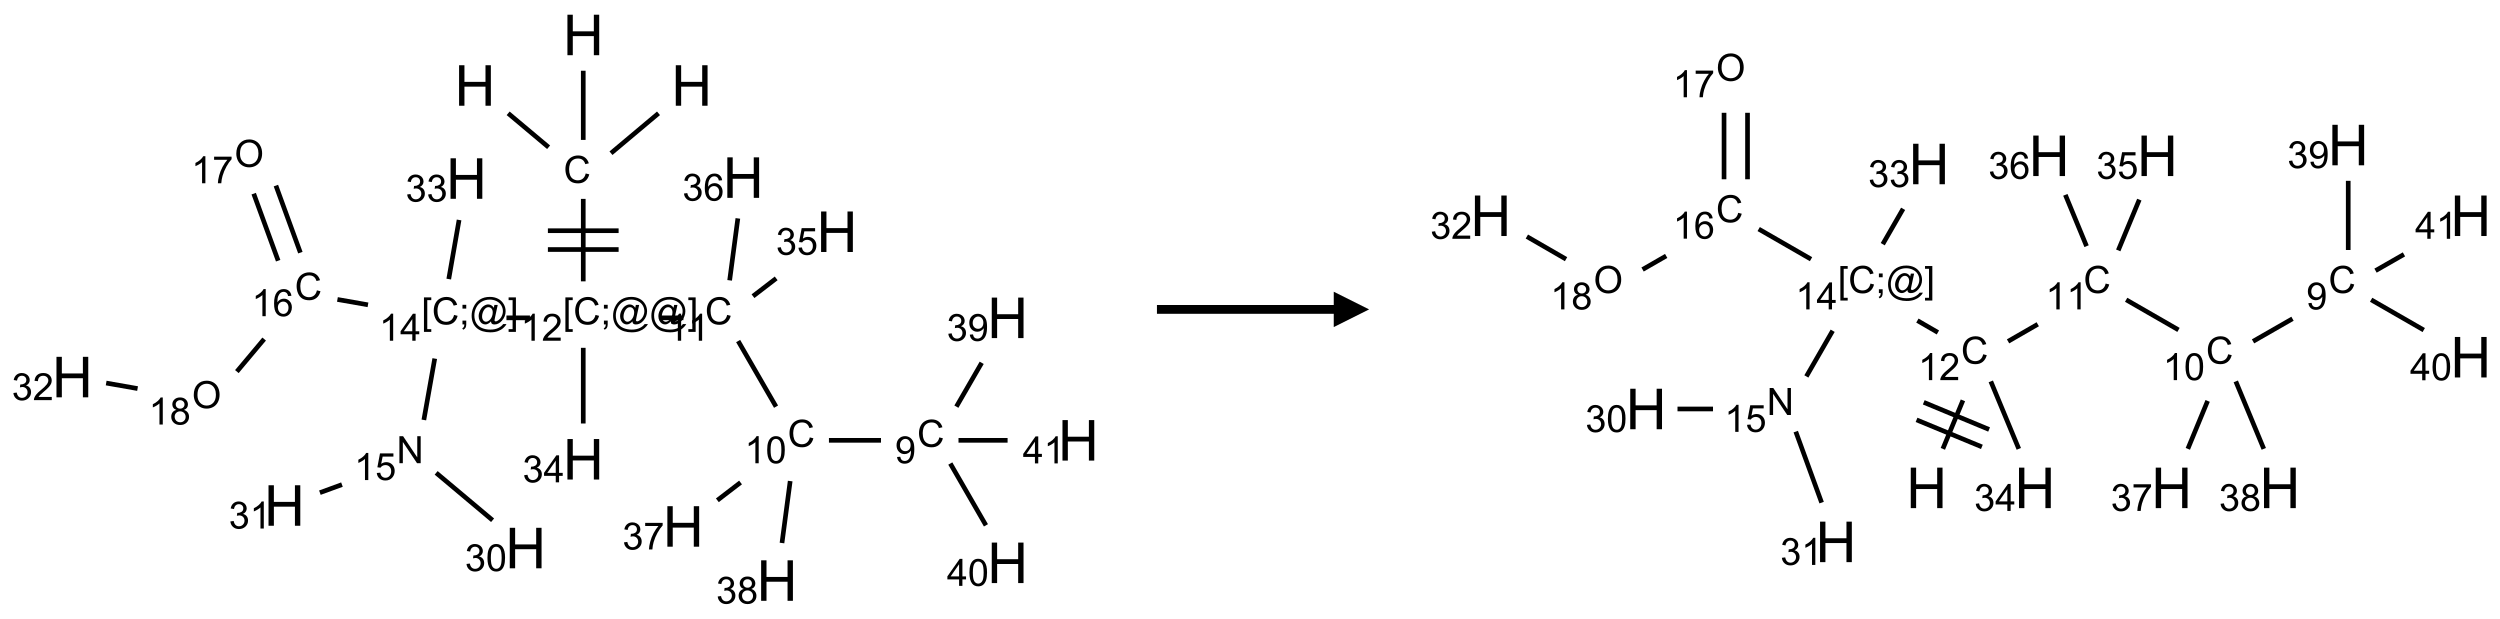 <?xml version="1.0" encoding="UTF-8"?>
<svg xmlns="http://www.w3.org/2000/svg" xmlns:xlink="http://www.w3.org/1999/xlink" width="707" height="175" viewBox="0 0 707 175">
<defs>
<g>
<g id="glyph-0-0">
<path d="M 2 0 L 2 -10 L 10 -10 L 10 0 Z M 2.25 -0.25 L 9.75 -0.25 L 9.75 -9.75 L 2.25 -9.75 Z M 2.25 -0.25 "/>
</g>
<g id="glyph-0-1">
<path d="M 1.281 0 L 1.281 -11.453 L 2.797 -11.453 L 2.797 -6.75 L 8.75 -6.75 L 8.75 -11.453 L 10.266 -11.453 L 10.266 0 L 8.75 0 L 8.75 -5.398 L 2.797 -5.398 L 2.797 0 Z M 1.281 0 "/>
</g>
<g id="glyph-1-0">
<path d="M 1.332 0 L 1.332 -6.668 L 6.668 -6.668 L 6.668 0 Z M 1.5 -0.168 L 6.5 -0.168 L 6.5 -6.5 L 1.5 -6.5 Z M 1.5 -0.168 "/>
</g>
<g id="glyph-1-1">
<path d="M 6.27 -2.676 L 7.281 -2.422 C 7.07 -1.594 6.688 -0.961 6.137 -0.523 C 5.586 -0.086 4.914 0.129 4.121 0.129 C 3.297 0.129 2.629 -0.039 2.113 -0.371 C 1.598 -0.707 1.203 -1.191 0.934 -1.828 C 0.664 -2.465 0.531 -3.145 0.531 -3.875 C 0.531 -4.672 0.684 -5.363 0.988 -5.957 C 1.293 -6.547 1.723 -6.996 2.285 -7.305 C 2.844 -7.613 3.461 -7.766 4.137 -7.766 C 4.898 -7.766 5.543 -7.57 6.062 -7.184 C 6.582 -6.793 6.945 -6.246 7.152 -5.543 L 6.156 -5.309 C 5.98 -5.863 5.723 -6.266 5.387 -6.52 C 5.051 -6.773 4.625 -6.902 4.113 -6.902 C 3.527 -6.902 3.039 -6.762 2.645 -6.48 C 2.25 -6.199 1.973 -5.82 1.812 -5.348 C 1.652 -4.871 1.574 -4.383 1.574 -3.879 C 1.574 -3.23 1.668 -2.664 1.855 -2.18 C 2.047 -1.695 2.34 -1.332 2.738 -1.094 C 3.137 -0.855 3.57 -0.734 4.035 -0.734 C 4.602 -0.734 5.082 -0.898 5.473 -1.223 C 5.867 -1.551 6.133 -2.035 6.27 -2.676 Z M 6.27 -2.676 "/>
</g>
<g id="glyph-1-2">
<path d="M 0.723 2.121 L 0.723 -7.637 L 2.793 -7.637 L 2.793 -6.859 L 1.66 -6.859 L 1.66 1.344 L 2.793 1.344 L 2.793 2.121 Z M 0.723 2.121 "/>
</g>
<g id="glyph-1-3">
<path d="M 0.949 -4.465 L 0.949 -5.531 L 2.016 -5.531 L 2.016 -4.465 Z M 0.949 0 L 0.949 -1.066 L 2.016 -1.066 L 2.016 0 C 2.016 0.391 1.945 0.711 1.809 0.949 C 1.668 1.191 1.449 1.379 1.145 1.512 L 0.887 1.109 C 1.082 1.023 1.23 0.895 1.324 0.727 C 1.418 0.559 1.469 0.316 1.48 0 Z M 0.949 0 "/>
</g>
<g id="glyph-1-4">
<path d="M 6.047 -0.848 C 5.82 -0.59 5.57 -0.379 5.289 -0.223 C 5.008 -0.062 4.73 0.016 4.449 0.016 C 4.141 0.016 3.84 -0.074 3.547 -0.254 C 3.254 -0.434 3.02 -0.715 2.836 -1.09 C 2.652 -1.465 2.562 -1.875 2.562 -2.324 C 2.562 -2.875 2.703 -3.43 2.988 -3.98 C 3.27 -4.535 3.621 -4.953 4.043 -5.23 C 4.461 -5.508 4.871 -5.645 5.266 -5.645 C 5.566 -5.645 5.855 -5.566 6.129 -5.41 C 6.402 -5.25 6.641 -5.012 6.84 -4.688 L 7.016 -5.496 L 7.949 -5.496 L 7.199 -2 C 7.094 -1.516 7.043 -1.246 7.043 -1.191 C 7.043 -1.098 7.078 -1.02 7.148 -0.949 C 7.219 -0.883 7.305 -0.848 7.406 -0.848 C 7.59 -0.848 7.832 -0.953 8.129 -1.168 C 8.527 -1.445 8.84 -1.816 9.07 -2.285 C 9.301 -2.75 9.418 -3.234 9.418 -3.73 C 9.418 -4.309 9.27 -4.852 8.973 -5.355 C 8.676 -5.859 8.23 -6.262 7.645 -6.562 C 7.055 -6.863 6.406 -7.016 5.691 -7.016 C 4.879 -7.016 4.137 -6.824 3.465 -6.445 C 2.793 -6.066 2.273 -5.52 1.902 -4.809 C 1.535 -4.098 1.348 -3.34 1.348 -2.527 C 1.348 -1.676 1.535 -0.941 1.902 -0.328 C 2.273 0.285 2.809 0.742 3.508 1.035 C 4.207 1.328 4.984 1.473 5.832 1.473 C 6.742 1.473 7.504 1.32 8.121 1.016 C 8.734 0.711 9.195 0.34 9.5 -0.098 L 10.441 -0.098 C 10.266 0.266 9.961 0.637 9.531 1.016 C 9.102 1.395 8.59 1.695 7.996 1.914 C 7.402 2.133 6.688 2.246 5.848 2.246 C 5.078 2.246 4.367 2.145 3.715 1.949 C 3.066 1.75 2.512 1.453 2.051 1.055 C 1.594 0.656 1.25 0.199 1.016 -0.316 C 0.723 -0.973 0.578 -1.684 0.578 -2.441 C 0.578 -3.289 0.75 -4.098 1.098 -4.863 C 1.523 -5.805 2.125 -6.527 2.902 -7.027 C 3.684 -7.527 4.629 -7.777 5.738 -7.777 C 6.602 -7.777 7.375 -7.602 8.059 -7.246 C 8.746 -6.895 9.285 -6.371 9.684 -5.672 C 10.02 -5.07 10.188 -4.418 10.188 -3.715 C 10.188 -2.707 9.832 -1.812 9.125 -1.031 C 8.492 -0.328 7.801 0.02 7.051 0.02 C 6.812 0.02 6.617 -0.016 6.473 -0.09 C 6.324 -0.16 6.215 -0.266 6.145 -0.402 C 6.102 -0.488 6.066 -0.637 6.047 -0.848 Z M 3.527 -2.262 C 3.527 -1.785 3.641 -1.414 3.863 -1.152 C 4.09 -0.887 4.348 -0.754 4.641 -0.754 C 4.836 -0.754 5.039 -0.812 5.254 -0.93 C 5.469 -1.047 5.676 -1.219 5.871 -1.449 C 6.066 -1.676 6.23 -1.969 6.355 -2.32 C 6.48 -2.672 6.543 -3.027 6.543 -3.379 C 6.543 -3.852 6.426 -4.219 6.191 -4.48 C 5.957 -4.738 5.672 -4.871 5.332 -4.871 C 5.109 -4.871 4.902 -4.812 4.707 -4.699 C 4.512 -4.586 4.32 -4.406 4.137 -4.156 C 3.953 -3.906 3.805 -3.602 3.691 -3.246 C 3.582 -2.887 3.527 -2.559 3.527 -2.262 Z M 3.527 -2.262 "/>
</g>
<g id="glyph-1-5">
<path d="M 2.27 2.121 L 0.203 2.121 L 0.203 1.344 L 1.332 1.344 L 1.332 -6.859 L 0.203 -6.859 L 0.203 -7.637 L 2.27 -7.637 Z M 2.27 2.121 "/>
</g>
<g id="glyph-1-6">
<path d="M 3.973 0 L 3.035 0 L 3.035 -5.973 C 2.809 -5.758 2.516 -5.543 2.148 -5.328 C 1.781 -5.113 1.453 -4.953 1.16 -4.844 L 1.16 -5.75 C 1.684 -5.996 2.145 -6.297 2.535 -6.645 C 2.93 -6.996 3.207 -7.336 3.371 -7.668 L 3.973 -7.668 Z M 3.973 0 "/>
</g>
<g id="glyph-1-7">
<path d="M 5.371 -0.902 L 5.371 0 L 0.324 0 C 0.316 -0.227 0.352 -0.441 0.434 -0.652 C 0.562 -0.996 0.766 -1.332 1.051 -1.668 C 1.332 -2 1.742 -2.387 2.277 -2.824 C 3.105 -3.504 3.668 -4.043 3.957 -4.441 C 4.25 -4.84 4.395 -5.215 4.395 -5.566 C 4.395 -5.938 4.262 -6.254 3.996 -6.508 C 3.73 -6.762 3.387 -6.891 2.957 -6.891 C 2.508 -6.891 2.145 -6.754 1.875 -6.484 C 1.605 -6.215 1.469 -5.84 1.465 -5.359 L 0.5 -5.457 C 0.566 -6.176 0.812 -6.727 1.246 -7.102 C 1.676 -7.477 2.254 -7.668 2.98 -7.668 C 3.711 -7.668 4.293 -7.465 4.719 -7.059 C 5.145 -6.652 5.359 -6.148 5.359 -5.547 C 5.359 -5.242 5.297 -4.941 5.172 -4.645 C 5.047 -4.352 4.84 -4.039 4.551 -3.715 C 4.262 -3.387 3.777 -2.938 3.105 -2.371 C 2.543 -1.898 2.18 -1.578 2.02 -1.41 C 1.859 -1.242 1.73 -1.07 1.625 -0.902 Z M 5.371 -0.902 "/>
</g>
<g id="glyph-1-8">
<path d="M 0.441 -3.766 C 0.441 -4.668 0.535 -5.395 0.723 -5.945 C 0.906 -6.496 1.184 -6.922 1.551 -7.219 C 1.918 -7.516 2.375 -7.668 2.934 -7.668 C 3.344 -7.668 3.703 -7.586 4.012 -7.418 C 4.32 -7.254 4.574 -7.016 4.777 -6.707 C 4.977 -6.395 5.137 -6.016 5.25 -5.57 C 5.363 -5.125 5.422 -4.523 5.422 -3.766 C 5.422 -2.871 5.328 -2.148 5.145 -1.598 C 4.961 -1.047 4.688 -0.621 4.32 -0.32 C 3.953 -0.02 3.492 0.129 2.934 0.129 C 2.195 0.129 1.617 -0.133 1.199 -0.66 C 0.695 -1.297 0.441 -2.332 0.441 -3.766 Z M 1.406 -3.766 C 1.406 -2.512 1.555 -1.68 1.848 -1.262 C 2.141 -0.848 2.5 -0.641 2.934 -0.641 C 3.363 -0.641 3.727 -0.848 4.02 -1.266 C 4.312 -1.684 4.457 -2.516 4.457 -3.766 C 4.457 -5.023 4.312 -5.859 4.02 -6.27 C 3.727 -6.684 3.359 -6.891 2.922 -6.891 C 2.492 -6.891 2.148 -6.707 1.891 -6.344 C 1.566 -5.879 1.406 -5.02 1.406 -3.766 Z M 1.406 -3.766 "/>
</g>
<g id="glyph-1-9">
<path d="M 0.582 -1.766 L 1.484 -1.848 C 1.562 -1.426 1.707 -1.117 1.922 -0.926 C 2.137 -0.734 2.414 -0.641 2.75 -0.641 C 3.039 -0.641 3.289 -0.707 3.508 -0.84 C 3.727 -0.973 3.902 -1.148 4.043 -1.367 C 4.18 -1.586 4.297 -1.887 4.391 -2.262 C 4.484 -2.637 4.531 -3.016 4.531 -3.406 C 4.531 -3.449 4.531 -3.512 4.527 -3.594 C 4.34 -3.297 4.082 -3.055 3.758 -2.867 C 3.434 -2.68 3.082 -2.59 2.703 -2.59 C 2.07 -2.59 1.535 -2.816 1.098 -3.277 C 0.66 -3.734 0.441 -4.34 0.441 -5.09 C 0.441 -5.863 0.672 -6.484 1.129 -6.957 C 1.586 -7.43 2.156 -7.668 2.844 -7.668 C 3.34 -7.668 3.793 -7.531 4.207 -7.266 C 4.617 -7 4.93 -6.617 5.145 -6.121 C 5.355 -5.629 5.465 -4.91 5.465 -3.973 C 5.465 -2.996 5.359 -2.223 5.145 -1.645 C 4.934 -1.066 4.617 -0.625 4.199 -0.324 C 3.781 -0.02 3.293 0.129 2.73 0.129 C 2.133 0.129 1.645 -0.035 1.266 -0.367 C 0.887 -0.699 0.66 -1.164 0.582 -1.766 Z M 4.422 -5.137 C 4.422 -5.676 4.277 -6.102 3.992 -6.418 C 3.707 -6.734 3.359 -6.891 2.957 -6.891 C 2.543 -6.891 2.18 -6.719 1.871 -6.379 C 1.562 -6.039 1.406 -5.598 1.406 -5.059 C 1.406 -4.57 1.555 -4.176 1.848 -3.871 C 2.141 -3.566 2.5 -3.418 2.934 -3.418 C 3.367 -3.418 3.723 -3.57 4.004 -3.871 C 4.281 -4.176 4.422 -4.598 4.422 -5.137 Z M 4.422 -5.137 "/>
</g>
<g id="glyph-1-10">
<path d="M 0.449 -2.016 L 1.387 -2.141 C 1.492 -1.609 1.676 -1.227 1.934 -0.992 C 2.191 -0.758 2.508 -0.641 2.879 -0.641 C 3.32 -0.641 3.695 -0.793 3.996 -1.098 C 4.301 -1.402 4.453 -1.781 4.453 -2.234 C 4.453 -2.664 4.312 -3.02 4.031 -3.301 C 3.75 -3.578 3.391 -3.719 2.957 -3.719 C 2.781 -3.719 2.562 -3.684 2.297 -3.613 L 2.402 -4.438 C 2.465 -4.43 2.516 -4.426 2.551 -4.426 C 2.949 -4.426 3.312 -4.531 3.629 -4.738 C 3.949 -4.949 4.109 -5.27 4.109 -5.703 C 4.109 -6.047 3.992 -6.332 3.762 -6.559 C 3.527 -6.785 3.227 -6.895 2.859 -6.895 C 2.496 -6.895 2.191 -6.781 1.949 -6.551 C 1.707 -6.324 1.547 -5.98 1.48 -5.52 L 0.543 -5.688 C 0.656 -6.316 0.918 -6.805 1.324 -7.148 C 1.73 -7.492 2.234 -7.668 2.84 -7.668 C 3.254 -7.668 3.641 -7.578 3.988 -7.398 C 4.34 -7.219 4.609 -6.977 4.793 -6.668 C 4.98 -6.359 5.074 -6.031 5.074 -5.684 C 5.074 -5.352 4.984 -5.051 4.809 -4.781 C 4.629 -4.512 4.367 -4.297 4.02 -4.137 C 4.473 -4.031 4.824 -3.816 5.074 -3.488 C 5.324 -3.16 5.449 -2.75 5.449 -2.254 C 5.449 -1.59 5.203 -1.023 4.719 -0.559 C 4.234 -0.098 3.617 0.137 2.875 0.137 C 2.203 0.137 1.648 -0.062 1.207 -0.465 C 0.762 -0.863 0.512 -1.379 0.449 -2.016 Z M 0.449 -2.016 "/>
</g>
<g id="glyph-1-11">
<path d="M 3.449 0 L 3.449 -1.828 L 0.137 -1.828 L 0.137 -2.688 L 3.621 -7.637 L 4.387 -7.637 L 4.387 -2.688 L 5.418 -2.688 L 5.418 -1.828 L 4.387 -1.828 L 4.387 0 Z M 3.449 -2.688 L 3.449 -6.129 L 1.059 -2.688 Z M 3.449 -2.688 "/>
</g>
<g id="glyph-1-12">
<path d="M 0.504 -6.637 L 0.504 -7.535 L 5.449 -7.535 L 5.449 -6.809 C 4.961 -6.289 4.48 -5.602 4.004 -4.746 C 3.527 -3.887 3.156 -3.004 2.895 -2.098 C 2.707 -1.461 2.59 -0.762 2.535 0 L 1.574 0 C 1.582 -0.602 1.703 -1.328 1.926 -2.176 C 2.152 -3.027 2.477 -3.848 2.898 -4.637 C 3.32 -5.426 3.77 -6.094 4.246 -6.637 Z M 0.504 -6.637 "/>
</g>
<g id="glyph-1-13">
<path d="M 1.887 -4.141 C 1.496 -4.281 1.207 -4.484 1.02 -4.75 C 0.832 -5.016 0.738 -5.328 0.738 -5.699 C 0.738 -6.254 0.938 -6.719 1.34 -7.098 C 1.738 -7.477 2.27 -7.668 2.934 -7.668 C 3.598 -7.668 4.137 -7.473 4.543 -7.086 C 4.949 -6.699 5.152 -6.227 5.152 -5.672 C 5.152 -5.316 5.059 -5.008 4.871 -4.746 C 4.688 -4.484 4.406 -4.281 4.027 -4.141 C 4.496 -3.988 4.852 -3.742 5.098 -3.402 C 5.34 -3.062 5.465 -2.656 5.465 -2.184 C 5.465 -1.531 5.234 -0.98 4.77 -0.535 C 4.309 -0.09 3.703 0.129 2.949 0.129 C 2.195 0.129 1.586 -0.094 1.125 -0.539 C 0.664 -0.984 0.434 -1.543 0.434 -2.207 C 0.434 -2.703 0.559 -3.121 0.809 -3.457 C 1.062 -3.793 1.422 -4.02 1.887 -4.141 Z M 1.699 -5.73 C 1.699 -5.367 1.812 -5.074 2.047 -4.844 C 2.281 -4.613 2.582 -4.5 2.953 -4.5 C 3.312 -4.5 3.609 -4.613 3.84 -4.84 C 4.07 -5.066 4.188 -5.348 4.188 -5.676 C 4.188 -6.02 4.07 -6.309 3.832 -6.543 C 3.594 -6.777 3.297 -6.895 2.941 -6.895 C 2.586 -6.895 2.289 -6.781 2.051 -6.551 C 1.816 -6.324 1.699 -6.047 1.699 -5.73 Z M 1.395 -2.203 C 1.395 -1.938 1.461 -1.676 1.586 -1.426 C 1.711 -1.176 1.902 -0.984 2.152 -0.848 C 2.402 -0.711 2.672 -0.641 2.957 -0.641 C 3.406 -0.641 3.777 -0.785 4.066 -1.074 C 4.359 -1.363 4.504 -1.727 4.504 -2.172 C 4.504 -2.625 4.355 -2.996 4.055 -3.293 C 3.754 -3.586 3.379 -3.734 2.926 -3.734 C 2.484 -3.734 2.121 -3.59 1.832 -3.297 C 1.543 -3.004 1.395 -2.641 1.395 -2.203 Z M 1.395 -2.203 "/>
</g>
<g id="glyph-1-14">
<path d="M 0.441 -2 L 1.426 -2.082 C 1.5 -1.605 1.668 -1.242 1.934 -1.004 C 2.199 -0.762 2.52 -0.641 2.895 -0.641 C 3.348 -0.641 3.73 -0.812 4.043 -1.152 C 4.355 -1.492 4.512 -1.941 4.512 -2.504 C 4.512 -3.039 4.359 -3.461 4.059 -3.77 C 3.758 -4.078 3.367 -4.234 2.879 -4.234 C 2.578 -4.234 2.305 -4.164 2.062 -4.027 C 1.82 -3.891 1.629 -3.715 1.488 -3.496 L 0.609 -3.609 L 1.348 -7.531 L 5.145 -7.531 L 5.145 -6.637 L 2.098 -6.637 L 1.688 -4.582 C 2.145 -4.902 2.625 -5.062 3.129 -5.062 C 3.797 -5.062 4.359 -4.832 4.816 -4.371 C 5.277 -3.91 5.504 -3.312 5.504 -2.59 C 5.504 -1.898 5.305 -1.301 4.902 -0.797 C 4.41 -0.18 3.742 0.129 2.895 0.129 C 2.199 0.129 1.633 -0.062 1.195 -0.453 C 0.758 -0.844 0.504 -1.359 0.441 -2 Z M 0.441 -2 "/>
</g>
<g id="glyph-1-15">
<path d="M 5.309 -5.766 L 4.375 -5.691 C 4.293 -6.059 4.172 -6.328 4.02 -6.496 C 3.766 -6.762 3.453 -6.895 3.082 -6.895 C 2.785 -6.895 2.523 -6.812 2.297 -6.645 C 2 -6.43 1.77 -6.117 1.598 -5.703 C 1.43 -5.289 1.34 -4.703 1.332 -3.938 C 1.559 -4.281 1.836 -4.535 2.16 -4.703 C 2.488 -4.871 2.828 -4.953 3.188 -4.953 C 3.812 -4.953 4.344 -4.723 4.785 -4.262 C 5.223 -3.801 5.441 -3.207 5.441 -2.48 C 5.441 -2 5.34 -1.555 5.133 -1.145 C 4.926 -0.73 4.641 -0.418 4.281 -0.199 C 3.922 0.02 3.512 0.129 3.051 0.129 C 2.27 0.129 1.633 -0.156 1.141 -0.73 C 0.648 -1.305 0.402 -2.254 0.402 -3.574 C 0.402 -5.051 0.672 -6.121 1.219 -6.793 C 1.695 -7.375 2.336 -7.668 3.141 -7.668 C 3.742 -7.668 4.234 -7.5 4.617 -7.16 C 5 -6.824 5.23 -6.359 5.309 -5.766 Z M 1.48 -2.473 C 1.48 -2.152 1.547 -1.844 1.684 -1.547 C 1.82 -1.25 2.016 -1.027 2.262 -0.871 C 2.508 -0.719 2.766 -0.641 3.035 -0.641 C 3.434 -0.641 3.773 -0.801 4.059 -1.121 C 4.344 -1.441 4.484 -1.875 4.484 -2.422 C 4.484 -2.949 4.344 -3.367 4.062 -3.668 C 3.781 -3.973 3.426 -4.125 3 -4.125 C 2.578 -4.125 2.219 -3.973 1.922 -3.668 C 1.625 -3.363 1.48 -2.969 1.48 -2.473 Z M 1.48 -2.473 "/>
</g>
<g id="glyph-1-16">
<path d="M 0.812 0 L 0.812 -7.637 L 1.848 -7.637 L 5.859 -1.641 L 5.859 -7.637 L 6.828 -7.637 L 6.828 0 L 5.793 0 L 1.781 -6 L 1.781 0 Z M 0.812 0 "/>
</g>
<g id="glyph-1-17">
<path d="M 0.516 -3.719 C 0.516 -4.984 0.855 -5.977 1.535 -6.695 C 2.215 -7.414 3.094 -7.77 4.172 -7.77 C 4.875 -7.77 5.512 -7.602 6.078 -7.266 C 6.645 -6.93 7.074 -6.461 7.371 -5.855 C 7.668 -5.254 7.816 -4.57 7.816 -3.809 C 7.816 -3.035 7.66 -2.34 7.348 -1.73 C 7.035 -1.117 6.594 -0.656 6.02 -0.34 C 5.449 -0.027 4.828 0.129 4.168 0.129 C 3.449 0.129 2.805 -0.043 2.238 -0.391 C 1.672 -0.738 1.246 -1.211 0.953 -1.812 C 0.66 -2.414 0.516 -3.047 0.516 -3.719 Z M 1.559 -3.703 C 1.559 -2.781 1.805 -2.059 2.301 -1.527 C 2.793 -1 3.414 -0.734 4.16 -0.734 C 4.922 -0.734 5.547 -1 6.039 -1.535 C 6.531 -2.07 6.777 -2.828 6.777 -3.812 C 6.777 -4.434 6.672 -4.977 6.461 -5.441 C 6.25 -5.902 5.945 -6.262 5.539 -6.52 C 5.133 -6.773 4.68 -6.902 4.176 -6.902 C 3.461 -6.902 2.848 -6.656 2.332 -6.164 C 1.816 -5.672 1.559 -4.852 1.559 -3.703 Z M 1.559 -3.703 "/>
</g>
</g>
</defs>
<path fill="none" stroke-width="0.033" stroke-linecap="butt" stroke-linejoin="miter" stroke="rgb(0%, 0%, 0%)" stroke-opacity="1" stroke-miterlimit="10" d="M 3.081 0.554 L 3.367 0.794 " transform="matrix(40, 0, 0, 40, 20.465, 9.885)"/>
<path fill="none" stroke-width="0.033" stroke-linecap="butt" stroke-linejoin="miter" stroke="rgb(0%, 0%, 0%)" stroke-opacity="1" stroke-miterlimit="10" d="M 3.808 0.836 L 4.144 0.554 " transform="matrix(40, 0, 0, 40, 20.465, 9.885)"/>
<path fill="none" stroke-width="0.033" stroke-linecap="butt" stroke-linejoin="miter" stroke="rgb(0%, 0%, 0%)" stroke-opacity="1" stroke-miterlimit="10" d="M 3.612 0.742 L 3.612 0.253 " transform="matrix(40, 0, 0, 40, 20.465, 9.885)"/>
<path fill="none" stroke-width="0.033" stroke-linecap="butt" stroke-linejoin="miter" stroke="rgb(0%, 0%, 0%)" stroke-opacity="1" stroke-miterlimit="10" d="M 3.612 1.159 L 3.612 1.742 " transform="matrix(40, 0, 0, 40, 20.465, 9.885)"/>
<path fill="none" stroke-width="0.033" stroke-linecap="butt" stroke-linejoin="miter" stroke="rgb(0%, 0%, 0%)" stroke-opacity="1" stroke-miterlimit="10" d="M 3.362 1.517 L 3.862 1.517 " transform="matrix(40, 0, 0, 40, 20.465, 9.885)"/>
<path fill="none" stroke-width="0.033" stroke-linecap="butt" stroke-linejoin="miter" stroke="rgb(0%, 0%, 0%)" stroke-opacity="1" stroke-miterlimit="10" d="M 3.362 1.384 L 3.862 1.384 " transform="matrix(40, 0, 0, 40, 20.465, 9.885)"/>
<path fill="none" stroke-width="0.033" stroke-linecap="butt" stroke-linejoin="miter" stroke="rgb(0%, 0%, 0%)" stroke-opacity="1" stroke-miterlimit="10" d="M 4.153 2 L 4.32 2 " transform="matrix(40, 0, 0, 40, 20.465, 9.885)"/>
<path fill="none" stroke-width="0.033" stroke-linecap="butt" stroke-linejoin="miter" stroke="rgb(0%, 0%, 0%)" stroke-opacity="1" stroke-miterlimit="10" d="M 4.707 2.164 L 4.975 2.628 " transform="matrix(40, 0, 0, 40, 20.465, 9.885)"/>
<path fill="none" stroke-width="0.033" stroke-linecap="butt" stroke-linejoin="miter" stroke="rgb(0%, 0%, 0%)" stroke-opacity="1" stroke-miterlimit="10" d="M 5.349 2.866 L 5.717 2.866 " transform="matrix(40, 0, 0, 40, 20.465, 9.885)"/>
<path fill="none" stroke-width="0.033" stroke-linecap="butt" stroke-linejoin="miter" stroke="rgb(0%, 0%, 0%)" stroke-opacity="1" stroke-miterlimit="10" d="M 6.25 2.628 L 6.429 2.318 " transform="matrix(40, 0, 0, 40, 20.465, 9.885)"/>
<path fill="none" stroke-width="0.033" stroke-linecap="butt" stroke-linejoin="miter" stroke="rgb(0%, 0%, 0%)" stroke-opacity="1" stroke-miterlimit="10" d="M 6.207 3.03 L 6.459 3.467 " transform="matrix(40, 0, 0, 40, 20.465, 9.885)"/>
<path fill="none" stroke-width="0.033" stroke-linecap="butt" stroke-linejoin="miter" stroke="rgb(0%, 0%, 0%)" stroke-opacity="1" stroke-miterlimit="10" d="M 6.265 2.866 L 6.612 2.866 " transform="matrix(40, 0, 0, 40, 20.465, 9.885)"/>
<path fill="none" stroke-width="0.033" stroke-linecap="butt" stroke-linejoin="miter" stroke="rgb(0%, 0%, 0%)" stroke-opacity="1" stroke-miterlimit="10" d="M 4.724 3.164 L 4.56 3.29 " transform="matrix(40, 0, 0, 40, 20.465, 9.885)"/>
<path fill="none" stroke-width="0.033" stroke-linecap="butt" stroke-linejoin="miter" stroke="rgb(0%, 0%, 0%)" stroke-opacity="1" stroke-miterlimit="10" d="M 5.075 3.154 L 5.017 3.592 " transform="matrix(40, 0, 0, 40, 20.465, 9.885)"/>
<path fill="none" stroke-width="0.033" stroke-linecap="butt" stroke-linejoin="miter" stroke="rgb(0%, 0%, 0%)" stroke-opacity="1" stroke-miterlimit="10" d="M 4.812 1.847 L 4.976 1.721 " transform="matrix(40, 0, 0, 40, 20.465, 9.885)"/>
<path fill="none" stroke-width="0.033" stroke-linecap="butt" stroke-linejoin="miter" stroke="rgb(0%, 0%, 0%)" stroke-opacity="1" stroke-miterlimit="10" d="M 4.647 1.735 L 4.705 1.297 " transform="matrix(40, 0, 0, 40, 20.465, 9.885)"/>
<path fill="none" stroke-width="0.033" stroke-linecap="butt" stroke-linejoin="miter" stroke="rgb(0%, 0%, 0%)" stroke-opacity="1" stroke-miterlimit="10" d="M 3.235 2 L 3.069 2 " transform="matrix(40, 0, 0, 40, 20.465, 9.885)"/>
<path fill="none" stroke-width="0.033" stroke-linecap="butt" stroke-linejoin="miter" stroke="rgb(0%, 0%, 0%)" stroke-opacity="1" stroke-miterlimit="10" d="M 2.562 2.288 L 2.485 2.722 " transform="matrix(40, 0, 0, 40, 20.465, 9.885)"/>
<path fill="none" stroke-width="0.033" stroke-linecap="butt" stroke-linejoin="miter" stroke="rgb(0%, 0%, 0%)" stroke-opacity="1" stroke-miterlimit="10" d="M 2.572 3.096 L 2.971 3.431 " transform="matrix(40, 0, 0, 40, 20.465, 9.885)"/>
<path fill="none" stroke-width="0.033" stroke-linecap="butt" stroke-linejoin="miter" stroke="rgb(0%, 0%, 0%)" stroke-opacity="1" stroke-miterlimit="10" d="M 1.906 3.179 L 1.75 3.236 " transform="matrix(40, 0, 0, 40, 20.465, 9.885)"/>
<path fill="none" stroke-width="0.033" stroke-linecap="butt" stroke-linejoin="miter" stroke="rgb(0%, 0%, 0%)" stroke-opacity="1" stroke-miterlimit="10" d="M 2.09 1.908 L 1.874 1.87 " transform="matrix(40, 0, 0, 40, 20.465, 9.885)"/>
<path fill="none" stroke-width="0.033" stroke-linecap="butt" stroke-linejoin="miter" stroke="rgb(0%, 0%, 0%)" stroke-opacity="1" stroke-miterlimit="10" d="M 1.612 1.539 L 1.439 1.065 " transform="matrix(40, 0, 0, 40, 20.465, 9.885)"/>
<path fill="none" stroke-width="0.033" stroke-linecap="butt" stroke-linejoin="miter" stroke="rgb(0%, 0%, 0%)" stroke-opacity="1" stroke-miterlimit="10" d="M 1.455 1.596 L 1.282 1.122 " transform="matrix(40, 0, 0, 40, 20.465, 9.885)"/>
<path fill="none" stroke-width="0.033" stroke-linecap="butt" stroke-linejoin="miter" stroke="rgb(0%, 0%, 0%)" stroke-opacity="1" stroke-miterlimit="10" d="M 1.356 2.15 L 1.163 2.38 " transform="matrix(40, 0, 0, 40, 20.465, 9.885)"/>
<path fill="none" stroke-width="0.033" stroke-linecap="butt" stroke-linejoin="miter" stroke="rgb(0%, 0%, 0%)" stroke-opacity="1" stroke-miterlimit="10" d="M 0.461 2.5 L 0.239 2.461 " transform="matrix(40, 0, 0, 40, 20.465, 9.885)"/>
<path fill="none" stroke-width="0.033" stroke-linecap="butt" stroke-linejoin="miter" stroke="rgb(0%, 0%, 0%)" stroke-opacity="1" stroke-miterlimit="10" d="M 2.661 1.726 L 2.734 1.308 " transform="matrix(40, 0, 0, 40, 20.465, 9.885)"/>
<path fill="none" stroke-width="0.033" stroke-linecap="butt" stroke-linejoin="miter" stroke="rgb(0%, 0%, 0%)" stroke-opacity="1" stroke-miterlimit="10" d="M 3.612 2.212 L 3.612 2.747 " transform="matrix(40, 0, 0, 40, 20.465, 9.885)"/>
<g fill="rgb(0%, 0%, 0%)" fill-opacity="1">
<use xlink:href="#glyph-0-1" x="128.547" y="29.902"/>
</g>
<g fill="rgb(0%, 0%, 0%)" fill-opacity="1">
<use xlink:href="#glyph-1-1" x="159.367" y="51.73"/>
</g>
<g fill="rgb(0%, 0%, 0%)" fill-opacity="1">
<use xlink:href="#glyph-0-1" x="189.832" y="29.902"/>
</g>
<g fill="rgb(0%, 0%, 0%)" fill-opacity="1">
<use xlink:href="#glyph-0-1" x="159.188" y="15.613"/>
</g>
<g fill="rgb(0%, 0%, 0%)" fill-opacity="1">
<use xlink:href="#glyph-1-2" x="159.172" y="91.738"/>
<use xlink:href="#glyph-1-1" x="162.135" y="91.738"/>
<use xlink:href="#glyph-1-3" x="169.839" y="91.738"/>
<use xlink:href="#glyph-1-4" x="172.802" y="91.738"/>
<use xlink:href="#glyph-1-4" x="183.63" y="91.738"/>
<use xlink:href="#glyph-1-5" x="194.458" y="91.738"/>
</g>
<g fill="rgb(0%, 0%, 0%)" fill-opacity="1">
<use xlink:href="#glyph-1-6" x="147.262" y="96.367"/>
<use xlink:href="#glyph-1-7" x="153.194" y="96.367"/>
</g>
<g fill="rgb(0%, 0%, 0%)" fill-opacity="1">
<use xlink:href="#glyph-1-1" x="199.367" y="91.73"/>
</g>
<g fill="rgb(0%, 0%, 0%)" fill-opacity="1">
<use xlink:href="#glyph-1-6" x="188.656" y="96.367"/>
<use xlink:href="#glyph-1-6" x="194.589" y="96.367"/>
</g>
<g fill="rgb(0%, 0%, 0%)" fill-opacity="1">
<use xlink:href="#glyph-1-1" x="222.742" y="126.371"/>
</g>
<g fill="rgb(0%, 0%, 0%)" fill-opacity="1">
<use xlink:href="#glyph-1-6" x="210.586" y="131.008"/>
<use xlink:href="#glyph-1-8" x="216.518" y="131.008"/>
</g>
<g fill="rgb(0%, 0%, 0%)" fill-opacity="1">
<use xlink:href="#glyph-1-1" x="259.367" y="126.371"/>
</g>
<g fill="rgb(0%, 0%, 0%)" fill-opacity="1">
<use xlink:href="#glyph-1-9" x="253.102" y="131.008"/>
</g>
<g fill="rgb(0%, 0%, 0%)" fill-opacity="1">
<use xlink:href="#glyph-0-1" x="279.188" y="95.613"/>
</g>
<g fill="rgb(0%, 0%, 0%)" fill-opacity="1">
<use xlink:href="#glyph-1-10" x="267.738" y="96.406"/>
<use xlink:href="#glyph-1-9" x="273.671" y="96.406"/>
</g>
<g fill="rgb(0%, 0%, 0%)" fill-opacity="1">
<use xlink:href="#glyph-0-1" x="279.188" y="164.895"/>
</g>
<g fill="rgb(0%, 0%, 0%)" fill-opacity="1">
<use xlink:href="#glyph-1-11" x="267.781" y="165.688"/>
<use xlink:href="#glyph-1-8" x="273.714" y="165.688"/>
</g>
<g fill="rgb(0%, 0%, 0%)" fill-opacity="1">
<use xlink:href="#glyph-0-1" x="299.188" y="130.254"/>
</g>
<g fill="rgb(0%, 0%, 0%)" fill-opacity="1">
<use xlink:href="#glyph-1-11" x="289.23" y="131.047"/>
<use xlink:href="#glyph-1-6" x="295.163" y="131.047"/>
</g>
<g fill="rgb(0%, 0%, 0%)" fill-opacity="1">
<use xlink:href="#glyph-0-1" x="187.453" y="154.605"/>
</g>
<g fill="rgb(0%, 0%, 0%)" fill-opacity="1">
<use xlink:href="#glyph-1-10" x="176.02" y="155.395"/>
<use xlink:href="#glyph-1-12" x="181.952" y="155.395"/>
</g>
<g fill="rgb(0%, 0%, 0%)" fill-opacity="1">
<use xlink:href="#glyph-0-1" x="213.969" y="169.91"/>
</g>
<g fill="rgb(0%, 0%, 0%)" fill-opacity="1">
<use xlink:href="#glyph-1-10" x="202.52" y="170.703"/>
<use xlink:href="#glyph-1-13" x="208.452" y="170.703"/>
</g>
<g fill="rgb(0%, 0%, 0%)" fill-opacity="1">
<use xlink:href="#glyph-0-1" x="230.922" y="71.262"/>
</g>
<g fill="rgb(0%, 0%, 0%)" fill-opacity="1">
<use xlink:href="#glyph-1-10" x="219.434" y="72.055"/>
<use xlink:href="#glyph-1-14" x="225.366" y="72.055"/>
</g>
<g fill="rgb(0%, 0%, 0%)" fill-opacity="1">
<use xlink:href="#glyph-0-1" x="204.41" y="55.953"/>
</g>
<g fill="rgb(0%, 0%, 0%)" fill-opacity="1">
<use xlink:href="#glyph-1-10" x="192.98" y="56.746"/>
<use xlink:href="#glyph-1-15" x="198.913" y="56.746"/>
</g>
<g fill="rgb(0%, 0%, 0%)" fill-opacity="1">
<use xlink:href="#glyph-1-2" x="119.172" y="91.738"/>
<use xlink:href="#glyph-1-1" x="122.135" y="91.738"/>
<use xlink:href="#glyph-1-3" x="129.839" y="91.738"/>
<use xlink:href="#glyph-1-4" x="132.802" y="91.738"/>
<use xlink:href="#glyph-1-5" x="143.63" y="91.738"/>
</g>
<g fill="rgb(0%, 0%, 0%)" fill-opacity="1">
<use xlink:href="#glyph-1-6" x="107.215" y="96.367"/>
<use xlink:href="#glyph-1-11" x="113.147" y="96.367"/>
</g>
<g fill="rgb(0%, 0%, 0%)" fill-opacity="1">
<use xlink:href="#glyph-1-16" x="112.141" y="130.988"/>
</g>
<g fill="rgb(0%, 0%, 0%)" fill-opacity="1">
<use xlink:href="#glyph-1-6" x="100.18" y="135.758"/>
<use xlink:href="#glyph-1-14" x="106.112" y="135.758"/>
</g>
<g fill="rgb(0%, 0%, 0%)" fill-opacity="1">
<use xlink:href="#glyph-0-1" x="142.883" y="160.715"/>
</g>
<g fill="rgb(0%, 0%, 0%)" fill-opacity="1">
<use xlink:href="#glyph-1-10" x="131.477" y="161.508"/>
<use xlink:href="#glyph-1-8" x="137.409" y="161.508"/>
</g>
<g fill="rgb(0%, 0%, 0%)" fill-opacity="1">
<use xlink:href="#glyph-0-1" x="74.656" y="148.684"/>
</g>
<g fill="rgb(0%, 0%, 0%)" fill-opacity="1">
<use xlink:href="#glyph-1-10" x="64.695" y="149.477"/>
<use xlink:href="#glyph-1-6" x="70.628" y="149.477"/>
</g>
<g fill="rgb(0%, 0%, 0%)" fill-opacity="1">
<use xlink:href="#glyph-1-1" x="83.352" y="84.785"/>
</g>
<g fill="rgb(0%, 0%, 0%)" fill-opacity="1">
<use xlink:href="#glyph-1-6" x="71.172" y="89.418"/>
<use xlink:href="#glyph-1-15" x="77.104" y="89.418"/>
</g>
<g fill="rgb(0%, 0%, 0%)" fill-opacity="1">
<use xlink:href="#glyph-1-17" x="66.312" y="47.199"/>
</g>
<g fill="rgb(0%, 0%, 0%)" fill-opacity="1">
<use xlink:href="#glyph-1-6" x="54.109" y="51.832"/>
<use xlink:href="#glyph-1-12" x="60.042" y="51.832"/>
</g>
<g fill="rgb(0%, 0%, 0%)" fill-opacity="1">
<use xlink:href="#glyph-1-17" x="54.281" y="115.43"/>
</g>
<g fill="rgb(0%, 0%, 0%)" fill-opacity="1">
<use xlink:href="#glyph-1-6" x="42.062" y="120.062"/>
<use xlink:href="#glyph-1-13" x="47.995" y="120.062"/>
</g>
<g fill="rgb(0%, 0%, 0%)" fill-opacity="1">
<use xlink:href="#glyph-0-1" x="14.691" y="112.363"/>
</g>
<g fill="rgb(0%, 0%, 0%)" fill-opacity="1">
<use xlink:href="#glyph-1-10" x="3.336" y="113.156"/>
<use xlink:href="#glyph-1-7" x="9.268" y="113.156"/>
</g>
<g fill="rgb(0%, 0%, 0%)" fill-opacity="1">
<use xlink:href="#glyph-0-1" x="126.133" y="56.219"/>
</g>
<g fill="rgb(0%, 0%, 0%)" fill-opacity="1">
<use xlink:href="#glyph-1-10" x="114.699" y="57.012"/>
<use xlink:href="#glyph-1-10" x="120.632" y="57.012"/>
</g>
<g fill="rgb(0%, 0%, 0%)" fill-opacity="1">
<use xlink:href="#glyph-0-1" x="159.188" y="135.613"/>
</g>
<g fill="rgb(0%, 0%, 0%)" fill-opacity="1">
<use xlink:href="#glyph-1-10" x="147.785" y="136.406"/>
<use xlink:href="#glyph-1-11" x="153.717" y="136.406"/>
</g>
<path fill-rule="nonzero" fill="rgb(0%, 0%, 0%)" fill-opacity="1" d="M 327.184 88.75 L 377.184 88.75 L 377.184 92.5 L 387.184 87.5 L 377.184 82.5 L 377.184 86.25 L 327.184 86.25 "/>
<path fill="none" stroke-width="0.033" stroke-linecap="butt" stroke-linejoin="miter" stroke="rgb(0%, 0%, 0%)" stroke-opacity="1" stroke-miterlimit="10" d="M 3.196 2.648 L 3.338 2.305 " transform="matrix(40, 0, 0, 40, 421.598, 21.018)"/>
<path fill="none" stroke-width="0.033" stroke-linecap="butt" stroke-linejoin="miter" stroke="rgb(0%, 0%, 0%)" stroke-opacity="1" stroke-miterlimit="10" d="M 3.523 2.511 L 3.061 2.319 " transform="matrix(40, 0, 0, 40, 421.598, 21.018)"/>
<path fill="none" stroke-width="0.033" stroke-linecap="butt" stroke-linejoin="miter" stroke="rgb(0%, 0%, 0%)" stroke-opacity="1" stroke-miterlimit="10" d="M 3.472 2.634 L 3.01 2.443 " transform="matrix(40, 0, 0, 40, 421.598, 21.018)"/>
<path fill="none" stroke-width="0.033" stroke-linecap="butt" stroke-linejoin="miter" stroke="rgb(0%, 0%, 0%)" stroke-opacity="1" stroke-miterlimit="10" d="M 3.657 1.888 L 3.867 1.767 " transform="matrix(40, 0, 0, 40, 421.598, 21.018)"/>
<path fill="none" stroke-width="0.033" stroke-linecap="butt" stroke-linejoin="miter" stroke="rgb(0%, 0%, 0%)" stroke-opacity="1" stroke-miterlimit="10" d="M 4.492 1.594 L 4.862 1.807 " transform="matrix(40, 0, 0, 40, 421.598, 21.018)"/>
<path fill="none" stroke-width="0.033" stroke-linecap="butt" stroke-linejoin="miter" stroke="rgb(0%, 0%, 0%)" stroke-opacity="1" stroke-miterlimit="10" d="M 5.389 1.888 L 5.668 1.728 " transform="matrix(40, 0, 0, 40, 421.598, 21.018)"/>
<path fill="none" stroke-width="0.033" stroke-linecap="butt" stroke-linejoin="miter" stroke="rgb(0%, 0%, 0%)" stroke-opacity="1" stroke-miterlimit="10" d="M 6.062 1.242 L 6.062 0.753 " transform="matrix(40, 0, 0, 40, 421.598, 21.018)"/>
<path fill="none" stroke-width="0.033" stroke-linecap="butt" stroke-linejoin="miter" stroke="rgb(0%, 0%, 0%)" stroke-opacity="1" stroke-miterlimit="10" d="M 6.224 1.594 L 6.596 1.808 " transform="matrix(40, 0, 0, 40, 421.598, 21.018)"/>
<path fill="none" stroke-width="0.033" stroke-linecap="butt" stroke-linejoin="miter" stroke="rgb(0%, 0%, 0%)" stroke-opacity="1" stroke-miterlimit="10" d="M 6.255 1.388 L 6.456 1.273 " transform="matrix(40, 0, 0, 40, 421.598, 21.018)"/>
<path fill="none" stroke-width="0.033" stroke-linecap="butt" stroke-linejoin="miter" stroke="rgb(0%, 0%, 0%)" stroke-opacity="1" stroke-miterlimit="10" d="M 5.068 2.309 L 4.928 2.648 " transform="matrix(40, 0, 0, 40, 421.598, 21.018)"/>
<path fill="none" stroke-width="0.033" stroke-linecap="butt" stroke-linejoin="miter" stroke="rgb(0%, 0%, 0%)" stroke-opacity="1" stroke-miterlimit="10" d="M 5.267 2.171 L 5.465 2.648 " transform="matrix(40, 0, 0, 40, 421.598, 21.018)"/>
<path fill="none" stroke-width="0.033" stroke-linecap="butt" stroke-linejoin="miter" stroke="rgb(0%, 0%, 0%)" stroke-opacity="1" stroke-miterlimit="10" d="M 4.436 1.245 L 4.585 0.886 " transform="matrix(40, 0, 0, 40, 421.598, 21.018)"/>
<path fill="none" stroke-width="0.033" stroke-linecap="butt" stroke-linejoin="miter" stroke="rgb(0%, 0%, 0%)" stroke-opacity="1" stroke-miterlimit="10" d="M 4.212 1.215 L 4.062 0.852 " transform="matrix(40, 0, 0, 40, 421.598, 21.018)"/>
<path fill="none" stroke-width="0.033" stroke-linecap="butt" stroke-linejoin="miter" stroke="rgb(0%, 0%, 0%)" stroke-opacity="1" stroke-miterlimit="10" d="M 3.161 1.825 L 3.016 1.741 " transform="matrix(40, 0, 0, 40, 421.598, 21.018)"/>
<path fill="none" stroke-width="0.033" stroke-linecap="butt" stroke-linejoin="miter" stroke="rgb(0%, 0%, 0%)" stroke-opacity="1" stroke-miterlimit="10" d="M 2.417 1.813 L 2.231 2.136 " transform="matrix(40, 0, 0, 40, 421.598, 21.018)"/>
<path fill="none" stroke-width="0.033" stroke-linecap="butt" stroke-linejoin="miter" stroke="rgb(0%, 0%, 0%)" stroke-opacity="1" stroke-miterlimit="10" d="M 1.571 2.366 L 1.32 2.366 " transform="matrix(40, 0, 0, 40, 421.598, 21.018)"/>
<path fill="none" stroke-width="0.033" stroke-linecap="butt" stroke-linejoin="miter" stroke="rgb(0%, 0%, 0%)" stroke-opacity="1" stroke-miterlimit="10" d="M 2.156 2.526 L 2.339 3.028 " transform="matrix(40, 0, 0, 40, 421.598, 21.018)"/>
<path fill="none" stroke-width="0.033" stroke-linecap="butt" stroke-linejoin="miter" stroke="rgb(0%, 0%, 0%)" stroke-opacity="1" stroke-miterlimit="10" d="M 2.264 1.307 L 1.894 1.094 " transform="matrix(40, 0, 0, 40, 421.598, 21.018)"/>
<path fill="none" stroke-width="0.033" stroke-linecap="butt" stroke-linejoin="miter" stroke="rgb(0%, 0%, 0%)" stroke-opacity="1" stroke-miterlimit="10" d="M 1.815 0.742 L 1.815 0.272 " transform="matrix(40, 0, 0, 40, 421.598, 21.018)"/>
<path fill="none" stroke-width="0.033" stroke-linecap="butt" stroke-linejoin="miter" stroke="rgb(0%, 0%, 0%)" stroke-opacity="1" stroke-miterlimit="10" d="M 1.649 0.742 L 1.649 0.272 " transform="matrix(40, 0, 0, 40, 421.598, 21.018)"/>
<path fill="none" stroke-width="0.033" stroke-linecap="butt" stroke-linejoin="miter" stroke="rgb(0%, 0%, 0%)" stroke-opacity="1" stroke-miterlimit="10" d="M 1.24 1.284 L 1.073 1.38 " transform="matrix(40, 0, 0, 40, 421.598, 21.018)"/>
<path fill="none" stroke-width="0.033" stroke-linecap="butt" stroke-linejoin="miter" stroke="rgb(0%, 0%, 0%)" stroke-opacity="1" stroke-miterlimit="10" d="M 0.532 1.307 L 0.255 1.147 " transform="matrix(40, 0, 0, 40, 421.598, 21.018)"/>
<path fill="none" stroke-width="0.033" stroke-linecap="butt" stroke-linejoin="miter" stroke="rgb(0%, 0%, 0%)" stroke-opacity="1" stroke-miterlimit="10" d="M 2.771 1.201 L 2.915 0.951 " transform="matrix(40, 0, 0, 40, 421.598, 21.018)"/>
<path fill="none" stroke-width="0.033" stroke-linecap="butt" stroke-linejoin="miter" stroke="rgb(0%, 0%, 0%)" stroke-opacity="1" stroke-miterlimit="10" d="M 3.535 2.171 L 3.733 2.648 " transform="matrix(40, 0, 0, 40, 421.598, 21.018)"/>
<g fill="rgb(0%, 0%, 0%)" fill-opacity="1">
<use xlink:href="#glyph-0-1" x="539.082" y="143.699"/>
</g>
<g fill="rgb(0%, 0%, 0%)" fill-opacity="1">
<use xlink:href="#glyph-1-1" x="554.57" y="102.863"/>
</g>
<g fill="rgb(0%, 0%, 0%)" fill-opacity="1">
<use xlink:href="#glyph-1-6" x="542.461" y="107.5"/>
<use xlink:href="#glyph-1-7" x="548.393" y="107.5"/>
</g>
<g fill="rgb(0%, 0%, 0%)" fill-opacity="1">
<use xlink:href="#glyph-1-1" x="589.211" y="82.863"/>
</g>
<g fill="rgb(0%, 0%, 0%)" fill-opacity="1">
<use xlink:href="#glyph-1-6" x="578.5" y="87.5"/>
<use xlink:href="#glyph-1-6" x="584.432" y="87.5"/>
</g>
<g fill="rgb(0%, 0%, 0%)" fill-opacity="1">
<use xlink:href="#glyph-1-1" x="623.852" y="102.863"/>
</g>
<g fill="rgb(0%, 0%, 0%)" fill-opacity="1">
<use xlink:href="#glyph-1-6" x="611.691" y="107.5"/>
<use xlink:href="#glyph-1-8" x="617.624" y="107.5"/>
</g>
<g fill="rgb(0%, 0%, 0%)" fill-opacity="1">
<use xlink:href="#glyph-1-1" x="658.492" y="82.863"/>
</g>
<g fill="rgb(0%, 0%, 0%)" fill-opacity="1">
<use xlink:href="#glyph-1-9" x="652.223" y="87.5"/>
</g>
<g fill="rgb(0%, 0%, 0%)" fill-opacity="1">
<use xlink:href="#glyph-0-1" x="658.312" y="46.746"/>
</g>
<g fill="rgb(0%, 0%, 0%)" fill-opacity="1">
<use xlink:href="#glyph-1-10" x="646.863" y="47.539"/>
<use xlink:href="#glyph-1-9" x="652.796" y="47.539"/>
</g>
<g fill="rgb(0%, 0%, 0%)" fill-opacity="1">
<use xlink:href="#glyph-0-1" x="692.953" y="106.746"/>
</g>
<g fill="rgb(0%, 0%, 0%)" fill-opacity="1">
<use xlink:href="#glyph-1-11" x="681.547" y="107.539"/>
<use xlink:href="#glyph-1-8" x="687.479" y="107.539"/>
</g>
<g fill="rgb(0%, 0%, 0%)" fill-opacity="1">
<use xlink:href="#glyph-0-1" x="692.953" y="66.746"/>
</g>
<g fill="rgb(0%, 0%, 0%)" fill-opacity="1">
<use xlink:href="#glyph-1-11" x="682.992" y="67.539"/>
<use xlink:href="#glyph-1-6" x="688.924" y="67.539"/>
</g>
<g fill="rgb(0%, 0%, 0%)" fill-opacity="1">
<use xlink:href="#glyph-0-1" x="608.363" y="143.699"/>
</g>
<g fill="rgb(0%, 0%, 0%)" fill-opacity="1">
<use xlink:href="#glyph-1-10" x="596.93" y="144.492"/>
<use xlink:href="#glyph-1-12" x="602.862" y="144.492"/>
</g>
<g fill="rgb(0%, 0%, 0%)" fill-opacity="1">
<use xlink:href="#glyph-0-1" x="638.98" y="143.699"/>
</g>
<g fill="rgb(0%, 0%, 0%)" fill-opacity="1">
<use xlink:href="#glyph-1-10" x="627.531" y="144.492"/>
<use xlink:href="#glyph-1-13" x="633.464" y="144.492"/>
</g>
<g fill="rgb(0%, 0%, 0%)" fill-opacity="1">
<use xlink:href="#glyph-0-1" x="604.336" y="49.789"/>
</g>
<g fill="rgb(0%, 0%, 0%)" fill-opacity="1">
<use xlink:href="#glyph-1-10" x="592.848" y="50.582"/>
<use xlink:href="#glyph-1-14" x="598.78" y="50.582"/>
</g>
<g fill="rgb(0%, 0%, 0%)" fill-opacity="1">
<use xlink:href="#glyph-0-1" x="573.723" y="49.789"/>
</g>
<g fill="rgb(0%, 0%, 0%)" fill-opacity="1">
<use xlink:href="#glyph-1-10" x="562.293" y="50.582"/>
<use xlink:href="#glyph-1-15" x="568.225" y="50.582"/>
</g>
<g fill="rgb(0%, 0%, 0%)" fill-opacity="1">
<use xlink:href="#glyph-1-2" x="519.734" y="82.871"/>
<use xlink:href="#glyph-1-1" x="522.698" y="82.871"/>
<use xlink:href="#glyph-1-3" x="530.401" y="82.871"/>
<use xlink:href="#glyph-1-4" x="533.365" y="82.871"/>
<use xlink:href="#glyph-1-5" x="544.193" y="82.871"/>
</g>
<g fill="rgb(0%, 0%, 0%)" fill-opacity="1">
<use xlink:href="#glyph-1-6" x="507.773" y="87.5"/>
<use xlink:href="#glyph-1-11" x="513.706" y="87.5"/>
</g>
<g fill="rgb(0%, 0%, 0%)" fill-opacity="1">
<use xlink:href="#glyph-1-16" x="499.648" y="117.371"/>
</g>
<g fill="rgb(0%, 0%, 0%)" fill-opacity="1">
<use xlink:href="#glyph-1-6" x="487.688" y="122.141"/>
<use xlink:href="#glyph-1-14" x="493.62" y="122.141"/>
</g>
<g fill="rgb(0%, 0%, 0%)" fill-opacity="1">
<use xlink:href="#glyph-0-1" x="459.75" y="121.387"/>
</g>
<g fill="rgb(0%, 0%, 0%)" fill-opacity="1">
<use xlink:href="#glyph-1-10" x="448.34" y="122.18"/>
<use xlink:href="#glyph-1-8" x="454.272" y="122.18"/>
</g>
<g fill="rgb(0%, 0%, 0%)" fill-opacity="1">
<use xlink:href="#glyph-0-1" x="513.43" y="158.973"/>
</g>
<g fill="rgb(0%, 0%, 0%)" fill-opacity="1">
<use xlink:href="#glyph-1-10" x="503.469" y="159.766"/>
<use xlink:href="#glyph-1-6" x="509.401" y="159.766"/>
</g>
<g fill="rgb(0%, 0%, 0%)" fill-opacity="1">
<use xlink:href="#glyph-1-1" x="485.285" y="62.863"/>
</g>
<g fill="rgb(0%, 0%, 0%)" fill-opacity="1">
<use xlink:href="#glyph-1-6" x="473.105" y="67.5"/>
<use xlink:href="#glyph-1-15" x="479.038" y="67.5"/>
</g>
<g fill="rgb(0%, 0%, 0%)" fill-opacity="1">
<use xlink:href="#glyph-1-17" x="485.301" y="22.867"/>
</g>
<g fill="rgb(0%, 0%, 0%)" fill-opacity="1">
<use xlink:href="#glyph-1-6" x="473.102" y="27.5"/>
<use xlink:href="#glyph-1-12" x="479.034" y="27.5"/>
</g>
<g fill="rgb(0%, 0%, 0%)" fill-opacity="1">
<use xlink:href="#glyph-1-17" x="450.66" y="82.867"/>
</g>
<g fill="rgb(0%, 0%, 0%)" fill-opacity="1">
<use xlink:href="#glyph-1-6" x="438.445" y="87.5"/>
<use xlink:href="#glyph-1-13" x="444.378" y="87.5"/>
</g>
<g fill="rgb(0%, 0%, 0%)" fill-opacity="1">
<use xlink:href="#glyph-0-1" x="415.824" y="66.746"/>
</g>
<g fill="rgb(0%, 0%, 0%)" fill-opacity="1">
<use xlink:href="#glyph-1-10" x="404.469" y="67.539"/>
<use xlink:href="#glyph-1-7" x="410.401" y="67.539"/>
</g>
<g fill="rgb(0%, 0%, 0%)" fill-opacity="1">
<use xlink:href="#glyph-0-1" x="539.75" y="52.105"/>
</g>
<g fill="rgb(0%, 0%, 0%)" fill-opacity="1">
<use xlink:href="#glyph-1-10" x="528.316" y="52.895"/>
<use xlink:href="#glyph-1-10" x="534.249" y="52.895"/>
</g>
<g fill="rgb(0%, 0%, 0%)" fill-opacity="1">
<use xlink:href="#glyph-0-1" x="569.695" y="143.699"/>
</g>
<g fill="rgb(0%, 0%, 0%)" fill-opacity="1">
<use xlink:href="#glyph-1-10" x="558.293" y="144.492"/>
<use xlink:href="#glyph-1-11" x="564.225" y="144.492"/>
</g>
</svg>
